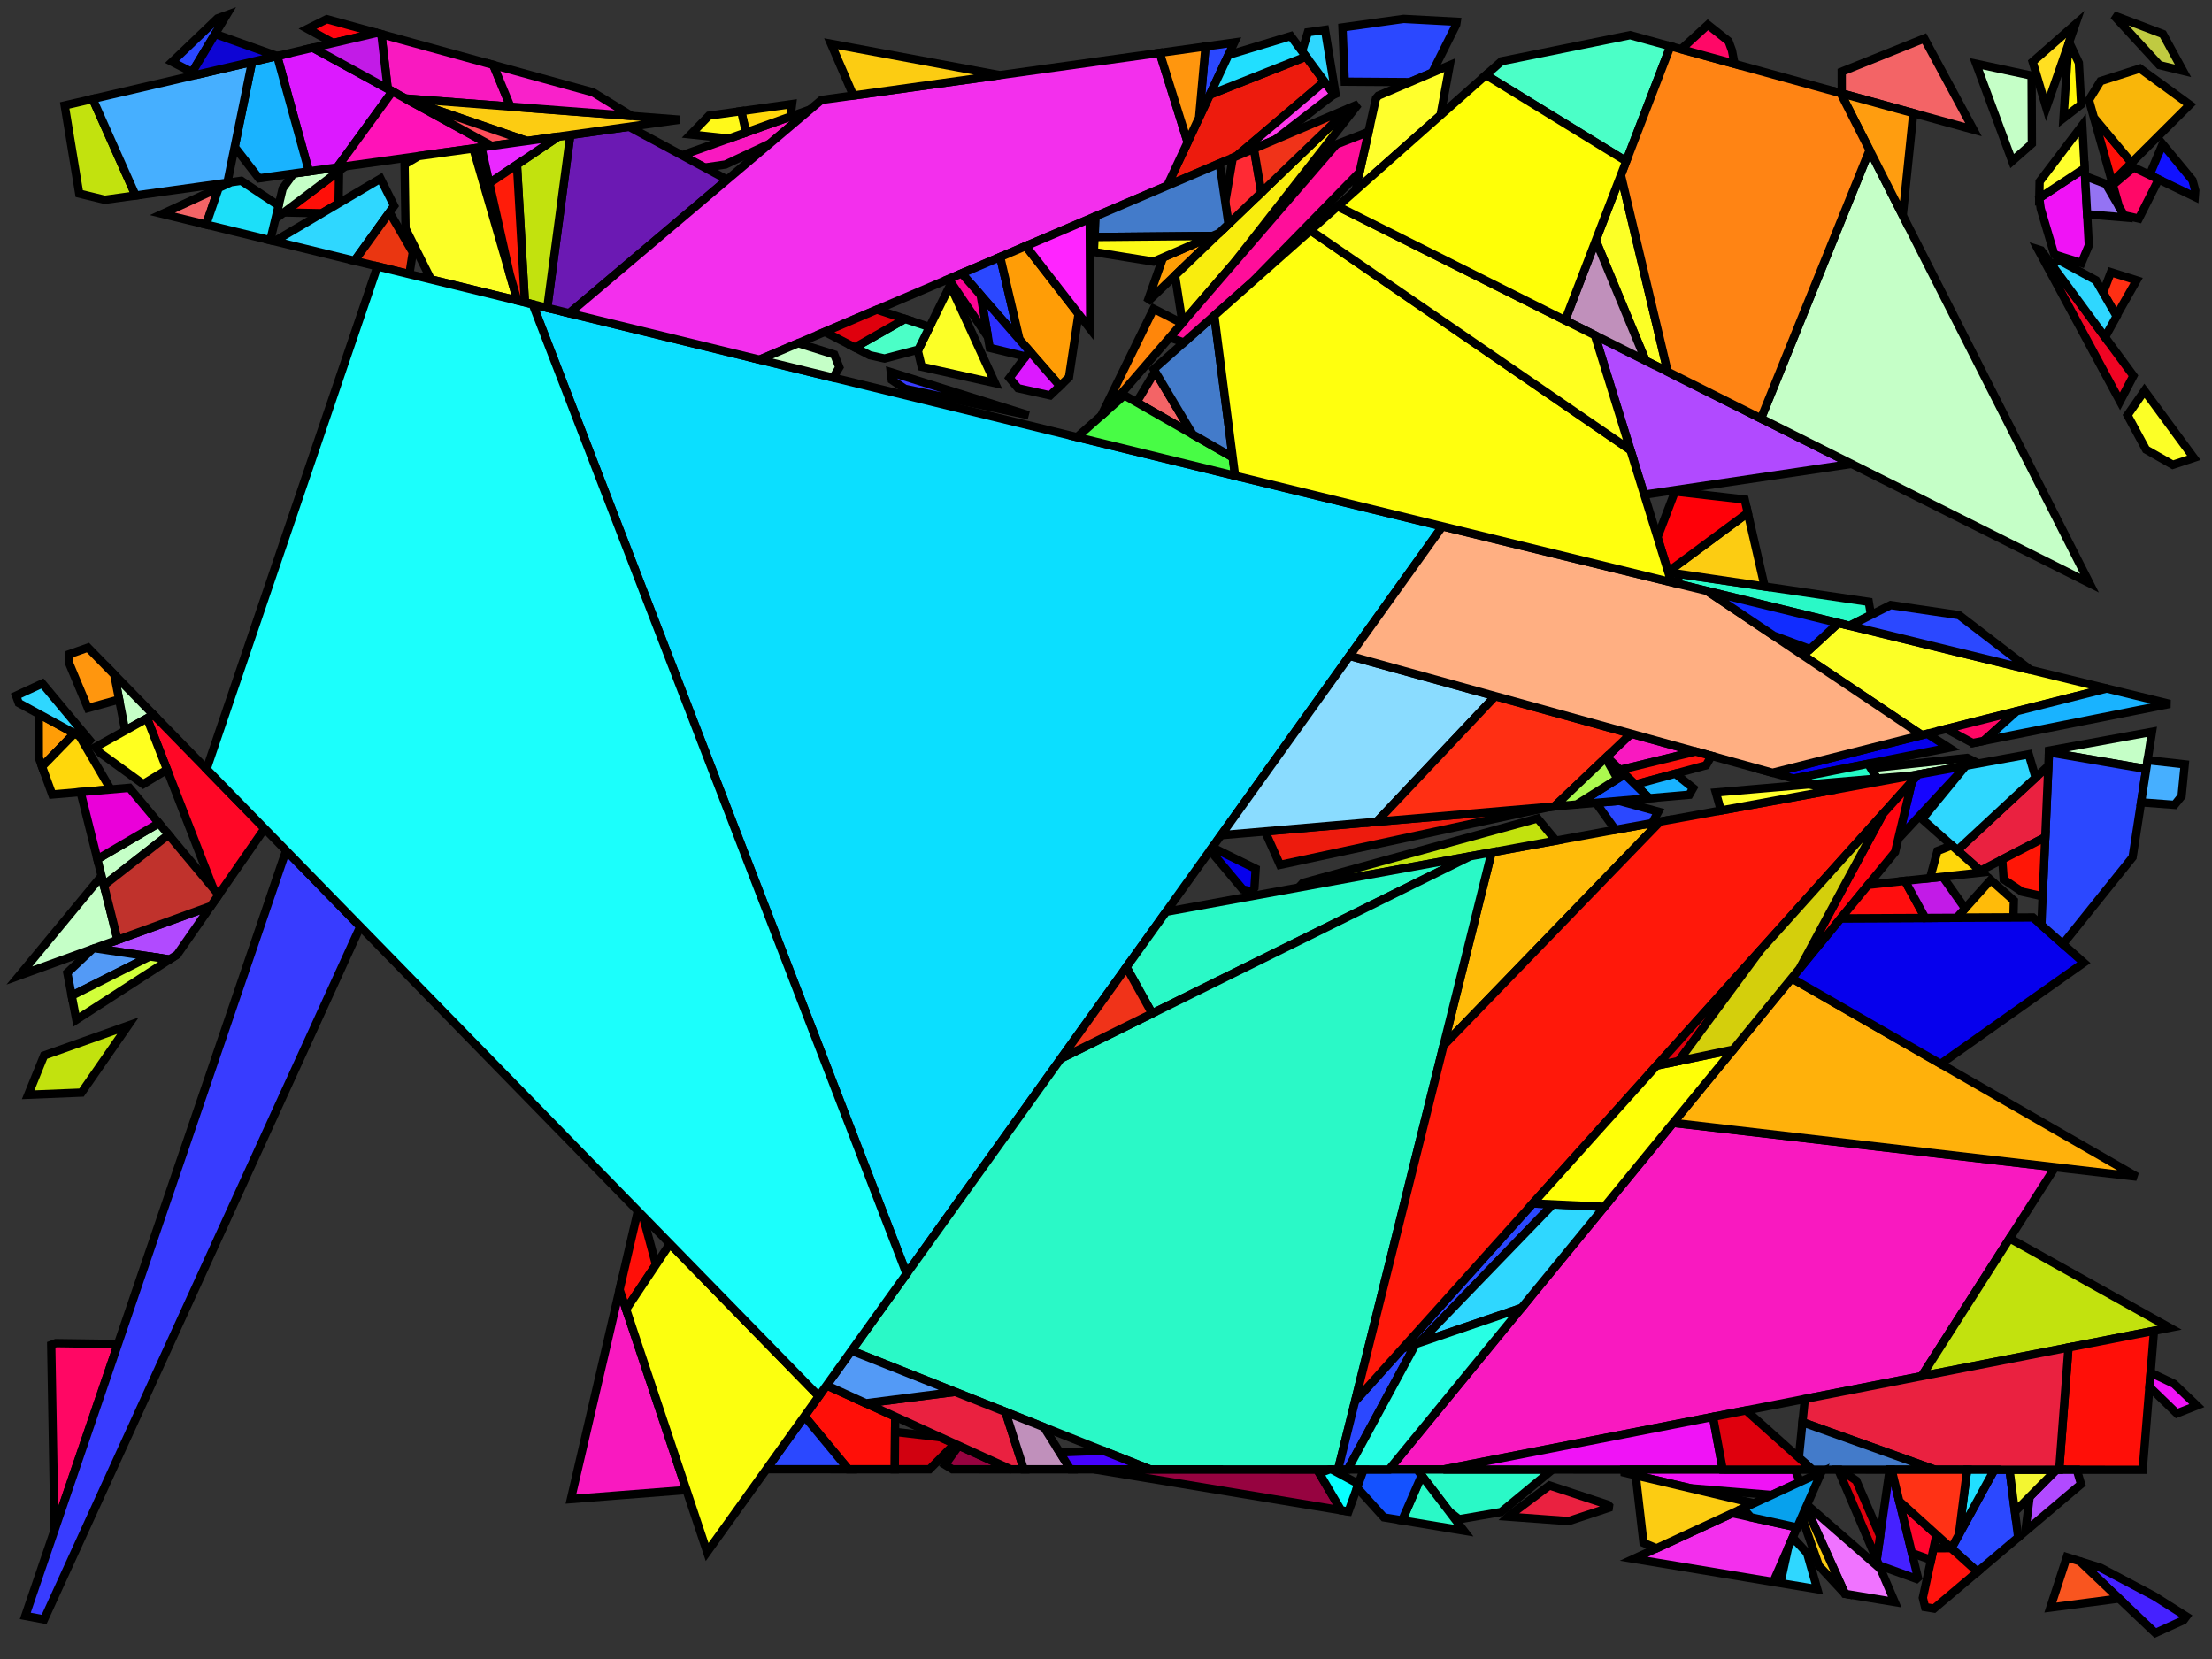 <?xml version="1.0" encoding="iso-8859-1" standalone="no"?>
<!DOCTYPE svg PUBLIC "-//W3C//DTD SVG 1.0//EN" "http://www.w3.org/TR/2001/REC-SVG-20010904/DTD/svg10.dtd">
<svg xmlns="http://www.w3.org/2000/svg" width="800" height="600">
<rect width="100%" height="100%" fill="#333333" stroke="none"/>
<path style="fill:rgb(0, 0, 0);fill-opacity:0.0;fill-rule:evenodd;stroke:rgb(0, 0, 0);stroke-width:0.0;" d="M 0, 600 L 800, 600 L 800, 0 L 0, 0 z "/>
<path style="fill:rgb(11, 223, 255);fill-opacity:1.0;fill-rule:evenodd;stroke:rgb(0, 0, 0);stroke-width:3.0;" d="M 521.672, 190.362 L 327.878, 460.682 L 192.667, 110.049 z "/>
<path style="fill:rgb(255, 7, 38);fill-opacity:1.0;fill-rule:evenodd;stroke:rgb(0, 0, 0);stroke-width:3.0;" d="M 95.689, 299.651 L 79.077, 323.612 L 77.134, 321.284 L 53.196, 259.798 L 55.515, 258.502 z "/>
<path style="fill:rgb(249, 25, 192);fill-opacity:1.0;fill-rule:evenodd;stroke:rgb(0, 0, 0);stroke-width:3.0;" d="M 613.238, 271.792 L 585.934, 278.433 L 581.079, 273.707 L 589.891, 265.341 z "/>
<path style="fill:rgb(249, 25, 192);fill-opacity:1.0;fill-rule:evenodd;stroke:rgb(0, 0, 0);stroke-width:3.0;" d="M 278.413, 51.942 L 262.372, 59.496 L 254.847, 60.595 L 246.665, 56.181 L 292.986, 39.615 z "/>
<path style="fill:rgb(249, 25, 192);fill-opacity:1.0;fill-rule:evenodd;stroke:rgb(0, 0, 0);stroke-width:3.0;" d="M 178.393, 23.473 L 184.621, 38.562 L 146.601, 35.627 L 140.227, 32.131 L 137.914, 12.346 z "/>
<path style="fill:rgb(249, 25, 192);fill-opacity:1.0;fill-rule:evenodd;stroke:rgb(0, 0, 0);stroke-width:3.0;" d="M 248.26, 538.884 L 206.462, 542.17 L 224.079, 466.426 z "/>
<path style="fill:rgb(249, 25, 192);fill-opacity:1.0;fill-rule:evenodd;stroke:rgb(0, 0, 0);stroke-width:3.0;" d="M 743.259, 422.139 L 694.997, 497.703 L 522.023, 531.463 L 502.374, 531.455 L 605.12, 406.092 z "/>
<path style="fill:rgb(237, 27, 13);fill-opacity:1.0;fill-rule:evenodd;stroke:rgb(0, 0, 0);stroke-width:3.0;" d="M 479.015, 29.465 L 447.208, 56.475 L 422.163, 67.161 L 437.563, 34.243 L 472.349, 20.478 z "/>
<path style="fill:rgb(237, 27, 13);fill-opacity:1.0;fill-rule:evenodd;stroke:rgb(0, 0, 0);stroke-width:3.0;" d="M 462.935, 312.797 L 457.523, 300.688 L 560.961, 291.755 z "/>
<path style="fill:rgb(255, 187, 9);fill-opacity:1.0;fill-rule:evenodd;stroke:rgb(0, 0, 0);stroke-width:3.0;" d="M 522.086, 378.095 L 539.457, 308.268 L 600.419, 297.139 z "/>
<path style="fill:rgb(255, 187, 9);fill-opacity:1.0;fill-rule:evenodd;stroke:rgb(0, 0, 0);stroke-width:3.0;" d="M 728.332, 325.682 L 728.19, 331.84 L 707.656, 331.939 L 719.971, 318.257 z "/>
<path style="fill:rgb(107, 25, 179);fill-opacity:1.0;fill-rule:evenodd;stroke:rgb(0, 0, 0);stroke-width:3.0;" d="M 262.989, 64.989 L 205.898, 113.279 L 197.931, 111.334 L 206.249, 48.81 L 227.515, 45.847 z "/>
<path style="fill:rgb(194, 226, 14);fill-opacity:1.0;fill-rule:evenodd;stroke:rgb(0, 0, 0);stroke-width:3.0;" d="M 562.723, 304.021 L 469.654, 321.012 L 471.178, 319.341 L 556.078, 296.004 z "/>
<path style="fill:rgb(194, 226, 14);fill-opacity:1.0;fill-rule:evenodd;stroke:rgb(0, 0, 0);stroke-width:3.0;" d="M 49.059, 70.705 L 37.874, 72.263 L 28.648, 70.011 L 23.394, 38.137 L 33.512, 35.784 z "/>
<path style="fill:rgb(194, 226, 14);fill-opacity:1.0;fill-rule:evenodd;stroke:rgb(0, 0, 0);stroke-width:3.0;" d="M 29.481, 395.15 L 10.171, 395.941 L 15.936, 381.735 L 46.255, 370.954 z "/>
<path style="fill:rgb(194, 226, 14);fill-opacity:1.0;fill-rule:evenodd;stroke:rgb(0, 0, 0);stroke-width:3.0;" d="M 197.931, 111.334 L 189.841, 109.36 L 186.961, 59.528 L 201.945, 49.409 L 206.249, 48.81 z "/>
<path style="fill:rgb(194, 226, 14);fill-opacity:1.0;fill-rule:evenodd;stroke:rgb(0, 0, 0);stroke-width:3.0;" d="M 784.717, 480.192 L 694.997, 497.703 L 726.822, 447.873 z "/>
<path style="fill:rgb(255, 177, 11);fill-opacity:1.0;fill-rule:evenodd;stroke:rgb(0, 0, 0);stroke-width:3.0;" d="M 772.807, 425.571 L 605.12, 406.092 L 647.991, 353.784 z "/>
<path style="fill:rgb(150, 3, 64);fill-opacity:1.0;fill-rule:evenodd;stroke:rgb(0, 0, 0);stroke-width:3.0;" d="M 365.544, 531.4 L 344.436, 531.392 L 341.777, 529.763 L 346.763, 522.835 z "/>
<path style="fill:rgb(150, 3, 64);fill-opacity:1.0;fill-rule:evenodd;stroke:rgb(0, 0, 0);stroke-width:3.0;" d="M 476.352, 531.444 L 485.031, 546.22 L 395.696, 531.412 z "/>
<path style="fill:rgb(252, 255, 38);fill-opacity:1.0;fill-rule:evenodd;stroke:rgb(0, 0, 0);stroke-width:3.0;" d="M 793.426, 165.588 L 785.816, 168.105 L 776.15, 162.601 L 769.436, 150.154 L 775.57, 141.328 z "/>
<path style="fill:rgb(252, 255, 38);fill-opacity:1.0;fill-rule:evenodd;stroke:rgb(0, 0, 0);stroke-width:3.0;" d="M 761.907, 249.005 L 695.069, 265.862 L 652.147, 237.065 L 664.892, 225.323 z "/>
<path style="fill:rgb(252, 255, 38);fill-opacity:1.0;fill-rule:evenodd;stroke:rgb(0, 0, 0);stroke-width:3.0;" d="M 603.148, 134.443 L 595.176, 130.447 L 577.143, 86.968 L 586.228, 63.321 z "/>
<path style="fill:rgb(252, 255, 38);fill-opacity:1.0;fill-rule:evenodd;stroke:rgb(0, 0, 0);stroke-width:3.0;" d="M 359.869, 138.557 L 333.342, 132.654 L 331.942, 126.853 L 343.632, 103.134 z "/>
<path style="fill:rgb(243, 47, 237);fill-opacity:1.0;fill-rule:evenodd;stroke:rgb(0, 0, 0);stroke-width:3.0;" d="M 649.962, 552.427 L 641.321, 572.127 L 590.875, 563.765 L 626.541, 547.272 z "/>
<path style="fill:rgb(243, 47, 237);fill-opacity:1.0;fill-rule:evenodd;stroke:rgb(0, 0, 0);stroke-width:3.0;" d="M 429.523, 51.429 L 422.163, 67.161 L 274.709, 130.076 L 205.898, 113.279 L 297.073, 36.158 L 419.424, 19.116 z "/>
<path style="fill:rgb(138, 220, 255);fill-opacity:1.0;fill-rule:evenodd;stroke:rgb(0, 0, 0);stroke-width:3.0;" d="M 540.798, 251.775 L 497.912, 297.2 L 441.592, 302.064 L 488.086, 237.209 z "/>
<path style="fill:rgb(255, 15, 8);fill-opacity:1.0;fill-rule:evenodd;stroke:rgb(0, 0, 0);stroke-width:3.0;" d="M 770.923, 58.854 L 763.873, 65.885 L 757.29, 42.542 z "/>
<path style="fill:rgb(255, 15, 8);fill-opacity:1.0;fill-rule:evenodd;stroke:rgb(0, 0, 0);stroke-width:3.0;" d="M 323.747, 512.339 L 323.606, 531.383 L 306.815, 531.377 L 290.945, 512.199 L 298.952, 501.031 z "/>
<path style="fill:rgb(255, 15, 8);fill-opacity:1.0;fill-rule:evenodd;stroke:rgb(0, 0, 0);stroke-width:3.0;" d="M 122.436, 73.569 L 116.421, 77.124 L 102.678, 76.838 L 122.627, 61.832 z "/>
<path style="fill:rgb(255, 15, 8);fill-opacity:1.0;fill-rule:evenodd;stroke:rgb(0, 0, 0);stroke-width:3.0;" d="M 232.506, 439.791 L 237.242, 457.38 L 226.451, 473.534 L 224.079, 466.426 L 230.703, 437.945 z "/>
<path style="fill:rgb(255, 15, 8);fill-opacity:1.0;fill-rule:evenodd;stroke:rgb(0, 0, 0);stroke-width:3.0;" d="M 774.927, 531.564 L 744.727, 531.552 L 748.093, 487.34 L 779.025, 481.303 z "/>
<path style="fill:rgb(255, 47, 19);fill-opacity:1.0;fill-rule:evenodd;stroke:rgb(0, 0, 0);stroke-width:3.0;" d="M 772.746, 101.374 L 765.431, 114.225 L 760.604, 105.848 L 763.44, 98.454 z "/>
<path style="fill:rgb(255, 47, 19);fill-opacity:1.0;fill-rule:evenodd;stroke:rgb(0, 0, 0);stroke-width:3.0;" d="M 589.891, 265.341 L 562.179, 291.65 L 497.912, 297.2 L 540.798, 251.775 z "/>
<path style="fill:rgb(177, 74, 255);fill-opacity:1.0;fill-rule:evenodd;stroke:rgb(0, 0, 0);stroke-width:3.0;" d="M 64.1, 345.216 L 61.341, 346.999 L 34.214, 342.94 L 76.243, 327.699 z "/>
<path style="fill:rgb(177, 74, 255);fill-opacity:1.0;fill-rule:evenodd;stroke:rgb(0, 0, 0);stroke-width:3.0;" d="M 751.094, 531.554 L 752.636, 536.771 L 732.502, 553.81 L 734.049, 541.331 L 743.725, 531.551 z "/>
<path style="fill:rgb(177, 74, 255);fill-opacity:1.0;fill-rule:evenodd;stroke:rgb(0, 0, 0);stroke-width:3.0;" d="M 669.648, 167.775 L 594.669, 178.898 L 576.803, 121.237 z "/>
<path style="fill:rgb(197, 255, 199);fill-opacity:1.0;fill-rule:evenodd;stroke:rgb(0, 0, 0);stroke-width:3.0;" d="M 301.719, 128.201 L 303.561, 132.837 L 301.325, 136.574 L 274.709, 130.076 L 288.667, 124.121 z "/>
<path style="fill:rgb(197, 255, 199);fill-opacity:1.0;fill-rule:evenodd;stroke:rgb(0, 0, 0);stroke-width:3.0;" d="M 99.608, 79.147 L 102.237, 68.171 L 106.176, 62.749 L 124.869, 60.145 z "/>
<path style="fill:rgb(197, 255, 199);fill-opacity:1.0;fill-rule:evenodd;stroke:rgb(0, 0, 0);stroke-width:3.0;" d="M 755.686, 210.9 L 636.884, 151.352 L 676.157, 54.296 z "/>
<path style="fill:rgb(197, 255, 199);fill-opacity:1.0;fill-rule:evenodd;stroke:rgb(0, 0, 0);stroke-width:3.0;" d="M 715.552, 276.119 L 691.796, 280.456 L 678.9, 281.57 L 676.604, 277.849 L 711.434, 274.11 z "/>
<path style="fill:rgb(197, 255, 199);fill-opacity:1.0;fill-rule:evenodd;stroke:rgb(0, 0, 0);stroke-width:3.0;" d="M 734.758, 27.357 L 734.853, 51.981 L 727.726, 58.251 L 714.685, 23.046 z "/>
<path style="fill:rgb(197, 255, 199);fill-opacity:1.0;fill-rule:evenodd;stroke:rgb(0, 0, 0);stroke-width:3.0;" d="M 776.217, 278.127 L 741.036, 272.085 L 741.063, 271.462 L 778.301, 264.663 z "/>
<path style="fill:rgb(197, 255, 199);fill-opacity:1.0;fill-rule:evenodd;stroke:rgb(0, 0, 0);stroke-width:3.0;" d="M 42.532, 339.923 L 6.989, 352.812 L 36.741, 316.806 z "/>
<path style="fill:rgb(197, 255, 199);fill-opacity:1.0;fill-rule:evenodd;stroke:rgb(0, 0, 0);stroke-width:3.0;" d="M 60.956, 301.901 L 37.584, 320.173 L 35.218, 310.727 L 57.457, 297.708 z "/>
<path style="fill:rgb(197, 255, 199);fill-opacity:1.0;fill-rule:evenodd;stroke:rgb(0, 0, 0);stroke-width:3.0;" d="M 55.515, 258.502 L 45.28, 264.217 L 41.321, 243.963 z "/>
<path style="fill:rgb(243, 100, 102);fill-opacity:1.0;fill-rule:evenodd;stroke:rgb(0, 0, 0);stroke-width:3.0;" d="M 74.546, 81.215 L 58.724, 77.353 L 79.089, 67.966 z "/>
<path style="fill:rgb(243, 100, 102);fill-opacity:1.0;fill-rule:evenodd;stroke:rgb(0, 0, 0);stroke-width:3.0;" d="M 431.357, 157.113 L 411.056, 145.493 L 417.752, 134.35 z "/>
<path style="fill:rgb(243, 100, 102);fill-opacity:1.0;fill-rule:evenodd;stroke:rgb(0, 0, 0);stroke-width:3.0;" d="M 713.74, 46.902 L 666.098, 33.786 L 666.088, 25.911 L 695.943, 13.909 z "/>
<path style="fill:rgb(42, 249, 199);fill-opacity:1.0;fill-rule:evenodd;stroke:rgb(0, 0, 0);stroke-width:3.0;" d="M 561.494, 531.478 L 542.904, 546.842 L 527.686, 549.464 L 524.105, 546.647 L 512.503, 531.459 z "/>
<path style="fill:rgb(42, 249, 199);fill-opacity:1.0;fill-rule:evenodd;stroke:rgb(0, 0, 0);stroke-width:3.0;" d="M 416.685, 366.535 L 407.38, 349.786 L 421.736, 329.76 L 531.719, 309.681 z "/>
<path style="fill:rgb(42, 249, 199);fill-opacity:1.0;fill-rule:evenodd;stroke:rgb(0, 0, 0);stroke-width:3.0;" d="M 529.397, 553.575 L 507.081, 549.875 L 514.169, 533.64 z "/>
<path style="fill:rgb(42, 249, 199);fill-opacity:1.0;fill-rule:evenodd;stroke:rgb(0, 0, 0);stroke-width:3.0;" d="M 675.86, 217.661 L 676.649, 222.414 L 668.925, 226.307 L 606.198, 210.995 L 607.664, 207.616 z "/>
<path style="fill:rgb(42, 249, 199);fill-opacity:1.0;fill-rule:evenodd;stroke:rgb(0, 0, 0);stroke-width:3.0;" d="M 483.935, 531.447 L 415.944, 531.42 L 307.945, 488.487 L 383.676, 382.85 L 531.719, 309.681 L 539.457, 308.268 z "/>
<path style="fill:rgb(240, 4, 35);fill-opacity:1.0;fill-rule:evenodd;stroke:rgb(0, 0, 0);stroke-width:3.0;" d="M 738.183, 90.529 L 771.573, 135.897 L 766.738, 145.151 L 737.088, 90.185 z "/>
<path style="fill:rgb(6, 0, 237);fill-opacity:1.0;fill-rule:evenodd;stroke:rgb(0, 0, 0);stroke-width:3.0;" d="M 753.654, 348.171 L 701.87, 384.772 L 647.991, 353.784 L 665.729, 332.142 L 735.227, 331.806 z "/>
<path style="fill:rgb(6, 0, 237);fill-opacity:1.0;fill-rule:evenodd;stroke:rgb(0, 0, 0);stroke-width:3.0;" d="M 454.137, 314.192 L 453.681, 321.133 L 452.794, 322.421 L 449.485, 321.686 L 439.172, 309.375 L 437.966, 307.122 L 438.431, 306.473 z "/>
<path style="fill:rgb(6, 0, 237);fill-opacity:1.0;fill-rule:evenodd;stroke:rgb(0, 0, 0);stroke-width:3.0;" d="M 704.87, 270.433 L 648.678, 281.585 L 641.068, 279.482 L 697.007, 265.374 z "/>
<path style="fill:rgb(255, 175, 130);fill-opacity:1.0;fill-rule:evenodd;stroke:rgb(0, 0, 0);stroke-width:3.0;" d="M 617.349, 213.717 L 695.069, 265.862 L 641.068, 279.482 L 488.086, 237.209 L 521.672, 190.362 z "/>
<path style="fill:rgb(255, 7, 100);fill-opacity:1.0;fill-rule:evenodd;stroke:rgb(0, 0, 0);stroke-width:3.0;" d="M 717.478, 267.93 L 713.453, 268.729 L 703.938, 263.625 L 729.391, 257.206 z "/>
<path style="fill:rgb(255, 7, 100);fill-opacity:1.0;fill-rule:evenodd;stroke:rgb(0, 0, 0);stroke-width:3.0;" d="M 42.661, 486.066 L 19.707, 553.415 L 18.522, 486.392 L 20.192, 485.762 z "/>
<path style="fill:rgb(43, 72, 255);fill-opacity:1.0;fill-rule:evenodd;stroke:rgb(0, 0, 0);stroke-width:3.0;" d="M 368.739, 122.862 L 347.814, 98.885 L 361.726, 92.948 z "/>
<path style="fill:rgb(43, 72, 255);fill-opacity:1.0;fill-rule:evenodd;stroke:rgb(0, 0, 0);stroke-width:3.0;" d="M 599.763, 293.54 L 597.533, 297.666 L 584.205, 300.099 L 577.223, 290.351 L 585.537, 289.633 z "/>
<path style="fill:rgb(43, 72, 255);fill-opacity:1.0;fill-rule:evenodd;stroke:rgb(0, 0, 0);stroke-width:3.0;" d="M 306.815, 531.377 L 277.205, 531.365 L 290.945, 512.199 z "/>
<path style="fill:rgb(43, 72, 255);fill-opacity:1.0;fill-rule:evenodd;stroke:rgb(0, 0, 0);stroke-width:3.0;" d="M 708.502, 222.469 L 734.348, 242.278 L 668.925, 226.307 L 683.769, 218.826 z "/>
<path style="fill:rgb(43, 72, 255);fill-opacity:1.0;fill-rule:evenodd;stroke:rgb(0, 0, 0);stroke-width:3.0;" d="M 69.481, 26.13 L 62.234, 22.378 L 78.691, 6.632 L 81.894, 5.463 z "/>
<path style="fill:rgb(43, 72, 255);fill-opacity:1.0;fill-rule:evenodd;stroke:rgb(0, 0, 0);stroke-width:3.0;" d="M 561.627, 435.589 L 513.23, 485.669 L 507.181, 487.731 L 554.346, 435.246 z "/>
<path style="fill:rgb(43, 72, 255);fill-opacity:1.0;fill-rule:evenodd;stroke:rgb(0, 0, 0);stroke-width:3.0;" d="M 776.217, 278.127 L 771.281, 310.016 L 746.066, 341.432 L 738.298, 334.533 L 741.036, 272.085 z "/>
<path style="fill:rgb(43, 72, 255);fill-opacity:1.0;fill-rule:evenodd;stroke:rgb(0, 0, 0);stroke-width:3.0;" d="M 526.825, 7.856 L 526.665, 8.881 L 517.985, 26.276 L 509.954, 29.703 L 486.355, 29.542 L 485.525, 9.908 L 507.634, 6.828 z "/>
<path style="fill:rgb(43, 72, 255);fill-opacity:1.0;fill-rule:evenodd;stroke:rgb(0, 0, 0);stroke-width:3.0;" d="M 433.659, 42.587 L 435.995, 16.807 L 446.397, 15.358 z "/>
<path style="fill:rgb(43, 72, 255);fill-opacity:1.0;fill-rule:evenodd;stroke:rgb(0, 0, 0);stroke-width:3.0;" d="M 487.45, 531.449 L 483.935, 531.447 L 490.075, 506.767 L 507.181, 487.731 L 512, 486.088 z "/>
<path style="fill:rgb(43, 72, 255);fill-opacity:1.0;fill-rule:evenodd;stroke:rgb(0, 0, 0);stroke-width:3.0;" d="M 726.772, 531.544 L 729.904, 556.008 L 715.18, 568.468 L 705.755, 559.951 L 721.29, 531.542 z "/>
<path style="fill:rgb(255, 24, 10);fill-opacity:1.0;fill-rule:evenodd;stroke:rgb(0, 0, 0);stroke-width:3.0;" d="M 490.075, 506.767 L 522.086, 378.095 L 600.419, 297.139 L 693.77, 280.096 z "/>
<path style="fill:rgb(22, 5, 255);fill-opacity:1.0;fill-rule:evenodd;stroke:rgb(0, 0, 0);stroke-width:3.0;" d="M 710.102, 278.001 L 686.531, 303.345 L 691.494, 282.629 L 693.77, 280.096 L 710.957, 276.958 z "/>
<path style="fill:rgb(255, 157, 6);fill-opacity:1.0;fill-rule:evenodd;stroke:rgb(0, 0, 0);stroke-width:3.0;" d="M 390.069, 113.525 L 386.612, 136.448 L 383.338, 139.592 L 368.739, 122.862 L 361.726, 92.948 L 371.003, 88.99 z "/>
<path style="fill:rgb(255, 157, 6);fill-opacity:1.0;fill-rule:evenodd;stroke:rgb(0, 0, 0);stroke-width:3.0;" d="M 26.892, 265.242 L 15.2, 277.26 L 14.039, 274.086 L 14.005, 259.816 L 15.649, 259.104 z "/>
<path style="fill:rgb(255, 157, 6);fill-opacity:1.0;fill-rule:evenodd;stroke:rgb(0, 0, 0);stroke-width:3.0;" d="M 414.948, 109.234 L 420.644, 93.114 L 440.92, 84.29 z "/>
<path style="fill:rgb(220, 25, 255);fill-opacity:1.0;fill-rule:evenodd;stroke:rgb(0, 0, 0);stroke-width:3.0;" d="M 141.922, 33.061 L 121.925, 60.556 L 111.723, 61.977 L 100.236, 20.266 L 113.124, 17.268 z "/>
<path style="fill:rgb(220, 25, 255);fill-opacity:1.0;fill-rule:evenodd;stroke:rgb(0, 0, 0);stroke-width:3.0;" d="M 383.338, 139.592 L 379.798, 142.992 L 368.174, 140.405 L 365.089, 136.684 L 372.334, 126.983 z "/>
<path style="fill:rgb(8, 255, 255);fill-opacity:1.0;fill-rule:evenodd;stroke:rgb(0, 0, 0);stroke-width:3.0;" d="M 481.638, 531.446 L 491.299, 536.681 L 487.685, 546.66 L 485.031, 546.22 L 477.142, 532.79 L 480.805, 531.446 z "/>
<path style="fill:rgb(240, 115, 255);fill-opacity:1.0;fill-rule:evenodd;stroke:rgb(0, 0, 0);stroke-width:3.0;" d="M 680.161, 567.465 L 685.252, 579.409 L 667.291, 576.432 L 653.162, 545.132 L 653.549, 544.252 z "/>
<path style="fill:rgb(243, 246, 49);fill-opacity:1.0;fill-rule:evenodd;stroke:rgb(0, 0, 0);stroke-width:3.0;" d="M 743.725, 531.551 L 728.715, 546.723 L 726.772, 531.544 z "/>
<path style="fill:rgb(240, 19, 246);fill-opacity:1.0;fill-rule:evenodd;stroke:rgb(0, 0, 0);stroke-width:3.0;" d="M 755.456, 88.733 L 752.783, 95.11 L 742.967, 92.03 L 738.054, 75.475 L 737.519, 71.638 L 753.931, 60.843 z "/>
<path style="fill:rgb(240, 19, 246);fill-opacity:1.0;fill-rule:evenodd;stroke:rgb(0, 0, 0);stroke-width:3.0;" d="M 786.284, 500.48 L 794.518, 508.345 L 787.274, 511.189 L 777.371, 501.587 L 777.791, 496.439 z "/>
<path style="fill:rgb(240, 19, 246);fill-opacity:1.0;fill-rule:evenodd;stroke:rgb(0, 0, 0);stroke-width:3.0;" d="M 623.051, 531.503 L 522.023, 531.463 L 619.529, 512.432 z "/>
<path style="fill:rgb(240, 19, 246);fill-opacity:1.0;fill-rule:evenodd;stroke:rgb(0, 0, 0);stroke-width:3.0;" d="M 649.157, 531.513 L 651.019, 535.953 L 640.796, 540.68 L 611.266, 538.234 L 587.539, 532.615 L 587.477, 531.489 z "/>
<path style="fill:rgb(148, 115, 243);fill-opacity:1.0;fill-rule:evenodd;stroke:rgb(0, 0, 0);stroke-width:3.0;" d="M 761.638, 66.544 L 768.664, 78.659 L 754.841, 77.487 L 754.086, 63.672 z "/>
<path style="fill:rgb(209, 1, 16);fill-opacity:1.0;fill-rule:evenodd;stroke:rgb(0, 0, 0);stroke-width:3.0;" d="M 340.087, 519.79 L 345.287, 522.162 L 336.167, 531.388 L 323.606, 531.383 L 323.706, 517.868 z "/>
<path style="fill:rgb(234, 33, 64);fill-opacity:1.0;fill-rule:evenodd;stroke:rgb(0, 0, 0);stroke-width:3.0;" d="M 363.625, 510.621 L 370.283, 531.402 L 365.544, 531.4 L 313.164, 507.512 L 345.438, 503.392 z "/>
<path style="fill:rgb(234, 33, 64);fill-opacity:1.0;fill-rule:evenodd;stroke:rgb(0, 0, 0);stroke-width:3.0;" d="M 581.519, 544.206 L 581.945, 544.612 L 581.848, 545.323 L 567.296, 550.131 L 545.498, 548.527 L 546.193, 547.881 L 560.383, 537.231 z "/>
<path style="fill:rgb(234, 33, 64);fill-opacity:1.0;fill-rule:evenodd;stroke:rgb(0, 0, 0);stroke-width:3.0;" d="M 744.727, 531.552 L 699.79, 531.534 L 651.886, 514.365 L 652.742, 505.95 L 748.093, 487.34 z "/>
<path style="fill:rgb(234, 33, 64);fill-opacity:1.0;fill-rule:evenodd;stroke:rgb(0, 0, 0);stroke-width:3.0;" d="M 739.69, 302.786 L 716.227, 314.931 L 707.88, 307.519 L 740.822, 276.954 z "/>
<path style="fill:rgb(255, 255, 44);fill-opacity:1.0;fill-rule:evenodd;stroke:rgb(0, 0, 0);stroke-width:3.0;" d="M 664.159, 285.502 L 622.397, 293.126 L 620.561, 286.608 L 654.211, 283.702 z "/>
<path style="fill:rgb(255, 255, 44);fill-opacity:1.0;fill-rule:evenodd;stroke:rgb(0, 0, 0);stroke-width:3.0;" d="M 520.983, 41.676 L 490.234, 68.905 L 497.631, 35.611 L 498.521, 34.581 L 524.316, 23.575 z "/>
<path style="fill:rgb(255, 255, 44);fill-opacity:1.0;fill-rule:evenodd;stroke:rgb(0, 0, 0);stroke-width:3.0;" d="M 753.931, 60.843 L 737.532, 71.63 L 737.649, 65.676 L 753.082, 45.321 z "/>
<path style="fill:rgb(35, 249, 197);fill-opacity:1.0;fill-rule:evenodd;stroke:rgb(0, 0, 0);stroke-width:3.0;" d="M 678.9, 281.57 L 655.833, 283.562 L 648.678, 281.585 L 675.611, 276.24 z "/>
<path style="fill:rgb(192, 50, 44);fill-opacity:1.0;fill-rule:evenodd;stroke:rgb(0, 0, 0);stroke-width:3.0;" d="M 79.077, 323.612 L 76.243, 327.699 L 42.532, 339.923 L 37.584, 320.173 L 60.956, 301.901 z "/>
<path style="fill:rgb(255, 223, 33);fill-opacity:1.0;fill-rule:evenodd;stroke:rgb(0, 0, 0);stroke-width:3.0;" d="M 740.07, 38.941 L 735.132, 22.332 L 750.58, 8.793 z "/>
<path style="fill:rgb(72, 252, 69);fill-opacity:1.0;fill-rule:evenodd;stroke:rgb(0, 0, 0);stroke-width:3.0;" d="M 445.829, 165.397 L 446.693, 172.059 L 389.507, 158.099 L 406.615, 142.951 z "/>
<path style="fill:rgb(249, 237, 14);fill-opacity:1.0;fill-rule:evenodd;stroke:rgb(0, 0, 0);stroke-width:3.0;" d="M 446.279, 95.118 L 427.652, 116.704 L 424.96, 99.618 L 488.008, 39.066 L 491.202, 37.704 z "/>
<path style="fill:rgb(255, 4, 15);fill-opacity:1.0;fill-rule:evenodd;stroke:rgb(0, 0, 0);stroke-width:3.0;" d="M 136.254, 11.889 L 120.536, 15.545 L 111.21, 10.428 L 118.194, 6.925 z "/>
<path style="fill:rgb(255, 4, 15);fill-opacity:1.0;fill-rule:evenodd;stroke:rgb(0, 0, 0);stroke-width:3.0;" d="M 685.376, 308.17 L 650.849, 350.297 L 681.057, 294.243 L 691.494, 282.629 z "/>
<path style="fill:rgb(255, 58, 237);fill-opacity:1.0;fill-rule:evenodd;stroke:rgb(0, 0, 0);stroke-width:3.0;" d="M 482.446, 34.09 L 461.141, 50.53 L 447.208, 56.475 L 479.015, 29.465 z "/>
<path style="fill:rgb(255, 18, 184);fill-opacity:1.0;fill-rule:evenodd;stroke:rgb(0, 0, 0);stroke-width:3.0;" d="M 177.853, 52.765 L 121.925, 60.556 L 141.922, 33.061 z "/>
<path style="fill:rgb(255, 42, 52);fill-opacity:1.0;fill-rule:evenodd;stroke:rgb(0, 0, 0);stroke-width:3.0;" d="M 456.173, 69.642 L 444.297, 81.047 L 443.123, 72.981 L 445.857, 57.052 L 453.502, 53.789 z "/>
<path style="fill:rgb(240, 51, 25);fill-opacity:1.0;fill-rule:evenodd;stroke:rgb(0, 0, 0);stroke-width:3.0;" d="M 416.685, 366.535 L 383.676, 382.85 L 407.38, 349.786 z "/>
<path style="fill:rgb(240, 51, 25);fill-opacity:1.0;fill-rule:evenodd;stroke:rgb(0, 0, 0);stroke-width:3.0;" d="M 456.173, 69.642 L 453.502, 53.789 L 488.008, 39.066 z "/>
<path style="fill:rgb(255, 19, 13);fill-opacity:1.0;fill-rule:evenodd;stroke:rgb(0, 0, 0);stroke-width:3.0;" d="M 715.18, 568.468 L 699.467, 581.765 L 696.235, 581.23 L 695.416, 577.867 L 699.304, 559.934 L 705.71, 559.911 z "/>
<path style="fill:rgb(255, 19, 13);fill-opacity:1.0;fill-rule:evenodd;stroke:rgb(0, 0, 0);stroke-width:3.0;" d="M 618.969, 273.376 L 617.024, 276.79 L 591.384, 283.737 L 585.934, 278.433 L 613.238, 271.792 z "/>
<path style="fill:rgb(67, 123, 202);fill-opacity:1.0;fill-rule:evenodd;stroke:rgb(0, 0, 0);stroke-width:3.0;" d="M 444.297, 81.047 L 440.92, 84.29 L 438.526, 85.332 L 395.873, 85.729 L 396.255, 78.216 L 441.101, 59.081 z "/>
<path style="fill:rgb(67, 123, 202);fill-opacity:1.0;fill-rule:evenodd;stroke:rgb(0, 0, 0);stroke-width:3.0;" d="M 699.79, 531.534 L 655.433, 531.516 L 650.583, 527.179 L 651.886, 514.365 z "/>
<path style="fill:rgb(67, 123, 202);fill-opacity:1.0;fill-rule:evenodd;stroke:rgb(0, 0, 0);stroke-width:3.0;" d="M 445.829, 165.397 L 431.357, 157.113 L 417.259, 133.525 L 439.178, 114.116 z "/>
<path style="fill:rgb(252, 204, 18);fill-opacity:1.0;fill-rule:evenodd;stroke:rgb(0, 0, 0);stroke-width:3.0;" d="M 245.873, 43.29 L 190.585, 50.992 L 147.756, 36.26 L 146.601, 35.627 z "/>
<path style="fill:rgb(252, 204, 18);fill-opacity:1.0;fill-rule:evenodd;stroke:rgb(0, 0, 0);stroke-width:3.0;" d="M 361.578, 27.173 L 308.637, 34.548 L 300.546, 15.82 z "/>
<path style="fill:rgb(252, 204, 18);fill-opacity:1.0;fill-rule:evenodd;stroke:rgb(0, 0, 0);stroke-width:3.0;" d="M 667.291, 576.432 L 667.258, 576.426 L 657.845, 566.291 L 651.636, 548.612 L 653.162, 545.132 z "/>
<path style="fill:rgb(252, 204, 18);fill-opacity:1.0;fill-rule:evenodd;stroke:rgb(0, 0, 0);stroke-width:3.0;" d="M 634.294, 543.687 L 599.105, 559.96 L 594.396, 558.002 L 591.572, 533.571 z "/>
<path style="fill:rgb(252, 204, 18);fill-opacity:1.0;fill-rule:evenodd;stroke:rgb(0, 0, 0);stroke-width:3.0;" d="M 638.215, 212.116 L 603.372, 206.984 L 603.31, 206.784 L 632.106, 185.476 z "/>
<path style="fill:rgb(255, 14, 154);fill-opacity:1.0;fill-rule:evenodd;stroke:rgb(0, 0, 0);stroke-width:3.0;" d="M 491.703, 62.29 L 452.917, 101.95 L 428.164, 123.869 L 423.04, 122.048 L 483.29, 52.23 L 494.95, 47.678 z "/>
<path style="fill:rgb(255, 14, 14);fill-opacity:1.0;fill-rule:evenodd;stroke:rgb(0, 0, 0);stroke-width:3.0;" d="M 696.294, 331.994 L 665.729, 332.142 L 675.651, 320.035 L 688.944, 318.581 z "/>
<path style="fill:rgb(194, 27, 231);fill-opacity:1.0;fill-rule:evenodd;stroke:rgb(0, 0, 0);stroke-width:3.0;" d="M 137.914, 12.346 L 140.227, 32.131 L 113.124, 17.268 L 136.254, 11.889 z "/>
<path style="fill:rgb(194, 27, 231);fill-opacity:1.0;fill-rule:evenodd;stroke:rgb(0, 0, 0);stroke-width:3.0;" d="M 710.705, 328.551 L 707.656, 331.939 L 696.294, 331.994 L 688.944, 318.581 L 702.611, 317.085 z "/>
<path style="fill:rgb(255, 134, 10);fill-opacity:1.0;fill-rule:evenodd;stroke:rgb(0, 0, 0);stroke-width:3.0;" d="M 427.481, 116.901 L 399.773, 149.009 L 398.259, 150.35 L 417.219, 111.677 z "/>
<path style="fill:rgb(47, 215, 255);fill-opacity:1.0;fill-rule:evenodd;stroke:rgb(0, 0, 0);stroke-width:3.0;" d="M 483.224, 35.138 L 470.915, 18.545 L 473.016, 11.65 L 479.21, 10.788 z "/>
<path style="fill:rgb(47, 215, 255);fill-opacity:1.0;fill-rule:evenodd;stroke:rgb(0, 0, 0);stroke-width:3.0;" d="M 142.553, 74.447 L 128.229, 94.32 L 99.28, 87.253 L 137.622, 64.595 z "/>
<path style="fill:rgb(47, 215, 255);fill-opacity:1.0;fill-rule:evenodd;stroke:rgb(0, 0, 0);stroke-width:3.0;" d="M 580.226, 436.465 L 550.243, 473.048 L 513.23, 485.669 L 561.627, 435.589 z "/>
<path style="fill:rgb(47, 215, 255);fill-opacity:1.0;fill-rule:evenodd;stroke:rgb(0, 0, 0);stroke-width:3.0;" d="M 736.205, 281.238 L 707.88, 307.519 L 695.165, 296.226 L 710.957, 276.958 L 733.724, 272.802 z "/>
<path style="fill:rgb(47, 215, 255);fill-opacity:1.0;fill-rule:evenodd;stroke:rgb(0, 0, 0);stroke-width:3.0;" d="M 653.542, 561.658 L 657.26, 574.769 L 643.904, 572.555 L 646.636, 560.009 L 648.36, 556.079 z "/>
<path style="fill:rgb(47, 215, 255);fill-opacity:1.0;fill-rule:evenodd;stroke:rgb(0, 0, 0);stroke-width:3.0;" d="M 758.03, 101.38 L 765.509, 114.36 L 761.314, 121.957 L 742.295, 96.115 L 744.226, 93.846 z "/>
<path style="fill:rgb(47, 215, 255);fill-opacity:1.0;fill-rule:evenodd;stroke:rgb(0, 0, 0);stroke-width:3.0;" d="M 33.26, 268.719 L 6.785, 254.265 L 5.809, 251.598 L 15.305, 247.207 z "/>
<path style="fill:rgb(44, 47, 255);fill-opacity:1.0;fill-rule:evenodd;stroke:rgb(0, 0, 0);stroke-width:3.0;" d="M 372.334, 126.983 L 370.881, 128.929 L 357.964, 125.806 L 354.666, 106.737 z "/>
<path style="fill:rgb(83, 154, 246);fill-opacity:1.0;fill-rule:evenodd;stroke:rgb(0, 0, 0);stroke-width:3.0;" d="M 54.145, 345.922 L 25.937, 360.122 L 24.342, 351.801 L 33.42, 343.228 L 34.214, 342.94 z "/>
<path style="fill:rgb(83, 154, 246);fill-opacity:1.0;fill-rule:evenodd;stroke:rgb(0, 0, 0);stroke-width:3.0;" d="M 345.438, 503.392 L 313.164, 507.512 L 298.952, 501.031 L 307.945, 488.487 z "/>
<path style="fill:rgb(255, 157, 15);fill-opacity:1.0;fill-rule:evenodd;stroke:rgb(0, 0, 0);stroke-width:3.0;" d="M 691.976, 40.91 L 688.152, 77.917 L 665.683, 33.671 z "/>
<path style="fill:rgb(192, 144, 187);fill-opacity:1.0;fill-rule:evenodd;stroke:rgb(0, 0, 0);stroke-width:3.0;" d="M 595.176, 130.447 L 566.049, 115.847 L 577.143, 86.968 z "/>
<path style="fill:rgb(192, 144, 187);fill-opacity:1.0;fill-rule:evenodd;stroke:rgb(0, 0, 0);stroke-width:3.0;" d="M 377.553, 516.158 L 387.137, 531.409 L 370.283, 531.402 L 363.625, 510.621 z "/>
<path style="fill:rgb(255, 0, 8);fill-opacity:1.0;fill-rule:evenodd;stroke:rgb(0, 0, 0);stroke-width:3.0;" d="M 631.003, 180.664 L 632.106, 185.476 L 603.31, 206.784 L 599.452, 194.334 L 605.776, 177.755 z "/>
<path style="fill:rgb(252, 255, 39);fill-opacity:1.0;fill-rule:evenodd;stroke:rgb(0, 0, 0);stroke-width:3.0;" d="M 187.12, 108.695 L 155.877, 101.069 L 146.667, 82.668 L 146.324, 59.453 L 151.407, 56.449 L 171.183, 53.694 z "/>
<path style="fill:rgb(25, 179, 255);fill-opacity:1.0;fill-rule:evenodd;stroke:rgb(0, 0, 0);stroke-width:3.0;" d="M 784.745, 254.58 L 717.478, 267.93 L 729.391, 257.206 L 761.907, 249.005 z "/>
<path style="fill:rgb(25, 179, 255);fill-opacity:1.0;fill-rule:evenodd;stroke:rgb(0, 0, 0);stroke-width:3.0;" d="M 111.723, 61.977 L 93.673, 64.491 L 84.87, 53.155 L 91.157, 22.377 L 100.236, 20.266 z "/>
<path style="fill:rgb(25, 179, 255);fill-opacity:1.0;fill-rule:evenodd;stroke:rgb(0, 0, 0);stroke-width:3.0;" d="M 612.355, 284.988 L 610.96, 287.437 L 596.471, 288.689 L 591.384, 283.737 L 605.901, 279.804 z "/>
<path style="fill:rgb(209, 255, 58);fill-opacity:1.0;fill-rule:evenodd;stroke:rgb(0, 0, 0);stroke-width:3.0;" d="M 61.341, 346.999 L 27.602, 368.81 L 25.937, 360.122 L 54.145, 345.922 z "/>
<path style="fill:rgb(69, 33, 255);fill-opacity:1.0;fill-rule:evenodd;stroke:rgb(0, 0, 0);stroke-width:3.0;" d="M 684.129, 531.527 L 693.64, 570.575 L 693.141, 571.026 L 679.594, 566.134 L 678.738, 564.126 L 683.41, 531.527 z "/>
<path style="fill:rgb(69, 33, 255);fill-opacity:1.0;fill-rule:evenodd;stroke:rgb(0, 0, 0);stroke-width:3.0;" d="M 759.758, 567.025 L 779.076, 577.248 L 790.725, 584.616 L 789.712, 585.957 L 779.52, 590.605 L 752.163, 564.635 z "/>
<path style="fill:rgb(249, 182, 9);fill-opacity:1.0;fill-rule:evenodd;stroke:rgb(0, 0, 0);stroke-width:3.0;" d="M 791.953, 37.883 L 770.923, 58.854 L 757.29, 42.542 L 755.491, 36.162 L 759.689, 29.338 L 773.947, 24.779 z "/>
<path style="fill:rgb(255, 255, 14);fill-opacity:1.0;fill-rule:evenodd;stroke:rgb(0, 0, 0);stroke-width:3.0;" d="M 589.674, 162.776 L 604.485, 210.577 L 446.693, 172.059 L 439.178, 114.116 L 473.948, 83.326 z "/>
<path style="fill:rgb(255, 255, 31);fill-opacity:1.0;fill-rule:evenodd;stroke:rgb(0, 0, 0);stroke-width:3.0;" d="M 60.418, 278.348 L 51.793, 283.584 L 36.283, 272.341 L 34.518, 270.226 L 53.196, 259.798 z "/>
<path style="fill:rgb(255, 255, 31);fill-opacity:1.0;fill-rule:evenodd;stroke:rgb(0, 0, 0);stroke-width:3.0;" d="M 576.803, 121.237 L 589.674, 162.776 L 473.948, 83.326 L 483.786, 74.614 z "/>
<path style="fill:rgb(70, 3, 255);fill-opacity:1.0;fill-rule:evenodd;stroke:rgb(0, 0, 0);stroke-width:3.0;" d="M 415.944, 531.42 L 387.137, 531.409 L 383.282, 525.275 L 398.957, 524.667 z "/>
<path style="fill:rgb(255, 255, 7);fill-opacity:1.0;fill-rule:evenodd;stroke:rgb(0, 0, 0);stroke-width:3.0;" d="M 580.226, 436.465 L 554.346, 435.246 L 599.145, 385.394 L 626.814, 379.623 z "/>
<path style="fill:rgb(252, 4, 148);fill-opacity:1.0;fill-rule:evenodd;stroke:rgb(0, 0, 0);stroke-width:3.0;" d="M 354.666, 106.737 L 357.278, 121.837 L 343.096, 100.897 L 347.814, 98.885 z "/>
<path style="fill:rgb(255, 215, 11);fill-opacity:1.0;fill-rule:evenodd;stroke:rgb(0, 0, 0);stroke-width:3.0;" d="M 716.892, 315.522 L 698.011, 317.588 L 700.701, 307.762 L 705.892, 305.753 z "/>
<path style="fill:rgb(255, 215, 11);fill-opacity:1.0;fill-rule:evenodd;stroke:rgb(0, 0, 0);stroke-width:3.0;" d="M 285.898, 42.15 L 269.799, 47.908 L 268.056, 40.2 L 286.472, 37.635 z "/>
<path style="fill:rgb(255, 215, 11);fill-opacity:1.0;fill-rule:evenodd;stroke:rgb(0, 0, 0);stroke-width:3.0;" d="M 28.825, 266.297 L 40.046, 285.511 L 18.888, 287.335 L 15.2, 277.26 L 26.892, 265.242 z "/>
<path style="fill:rgb(75, 255, 199);fill-opacity:1.0;fill-rule:evenodd;stroke:rgb(0, 0, 0);stroke-width:3.0;" d="M 604.13, 16.725 L 588.156, 58.304 L 537.402, 27.137 L 543.034, 22.149 L 589.55, 12.711 z "/>
<path style="fill:rgb(75, 255, 199);fill-opacity:1.0;fill-rule:evenodd;stroke:rgb(0, 0, 0);stroke-width:3.0;" d="M 336.167, 118.28 L 332.138, 126.457 L 319.92, 129.667 L 314.584, 128.48 L 309.168, 125.669 L 327.312, 115.344 z "/>
<path style="fill:rgb(223, 0, 13);fill-opacity:1.0;fill-rule:evenodd;stroke:rgb(0, 0, 0);stroke-width:3.0;" d="M 665.563, 531.52 L 671.363, 535.504 L 679.974, 555.504 L 678.738, 564.126 L 664.84, 531.52 z "/>
<path style="fill:rgb(223, 0, 13);fill-opacity:1.0;fill-rule:evenodd;stroke:rgb(0, 0, 0);stroke-width:3.0;" d="M 655.433, 531.516 L 623.051, 531.503 L 619.529, 512.432 L 631.485, 510.099 z "/>
<path style="fill:rgb(223, 0, 13);fill-opacity:1.0;fill-rule:evenodd;stroke:rgb(0, 0, 0);stroke-width:3.0;" d="M 607.11, 383.733 L 599.145, 385.394 L 636.759, 343.538 z "/>
<path style="fill:rgb(223, 0, 13);fill-opacity:1.0;fill-rule:evenodd;stroke:rgb(0, 0, 0);stroke-width:3.0;" d="M 327.312, 115.344 L 309.168, 125.669 L 298.282, 120.018 L 317.14, 111.972 z "/>
<path style="fill:rgb(255, 78, 91);fill-opacity:1.0;fill-rule:evenodd;stroke:rgb(0, 0, 0);stroke-width:3.0;" d="M 190.585, 50.992 L 177.853, 52.765 L 147.756, 36.26 z "/>
<path style="fill:rgb(252, 255, 15);fill-opacity:1.0;fill-rule:evenodd;stroke:rgb(0, 0, 0);stroke-width:3.0;" d="M 296.133, 504.964 L 255.742, 561.304 L 226.451, 473.534 L 242.293, 449.817 z "/>
<path style="fill:rgb(255, 132, 20);fill-opacity:1.0;fill-rule:evenodd;stroke:rgb(0, 0, 0);stroke-width:3.0;" d="M 665.683, 33.671 L 676.157, 54.296 L 636.884, 151.352 L 603.148, 134.443 L 586.228, 63.321 L 604.13, 16.725 z "/>
<path style="fill:rgb(20, 82, 255);fill-opacity:1.0;fill-rule:evenodd;stroke:rgb(0, 0, 0);stroke-width:3.0;" d="M 512.503, 531.459 L 514.169, 533.64 L 507.081, 549.875 L 500.514, 548.787 L 490.806, 538.043 L 493.193, 531.451 z "/>
<path style="fill:rgb(20, 82, 255);fill-opacity:1.0;fill-rule:evenodd;stroke:rgb(0, 0, 0);stroke-width:3.0;" d="M 596.471, 288.689 L 570.208, 290.957 L 587.581, 280.035 z "/>
<path style="fill:rgb(17, 18, 255);fill-opacity:1.0;fill-rule:evenodd;stroke:rgb(0, 0, 0);stroke-width:3.0;" d="M 792.937, 65.174 L 793.956, 68.899 L 793.778, 71.192 L 777.423, 63.293 L 782.144, 52.127 z "/>
<path style="fill:rgb(33, 223, 255);fill-opacity:1.0;fill-rule:evenodd;stroke:rgb(0, 0, 0);stroke-width:3.0;" d="M 721.29, 531.542 L 708.457, 555.011 L 711.44, 531.538 z "/>
<path style="fill:rgb(33, 223, 255);fill-opacity:1.0;fill-rule:evenodd;stroke:rgb(0, 0, 0);stroke-width:3.0;" d="M 472.349, 20.478 L 437.563, 34.243 L 444.282, 19.879 L 466.832, 13.041 z "/>
<path style="fill:rgb(234, 54, 17);fill-opacity:1.0;fill-rule:evenodd;stroke:rgb(0, 0, 0);stroke-width:3.0;" d="M 149.288, 91.26 L 148.055, 99.159 L 128.229, 94.32 L 140.865, 76.789 z "/>
<path style="fill:rgb(255, 255, 7);fill-opacity:1.0;fill-rule:evenodd;stroke:rgb(0, 0, 0);stroke-width:3.0;" d="M 588.156, 58.304 L 566.049, 115.847 L 483.786, 74.614 L 537.402, 27.137 z "/>
<path style="fill:rgb(234, 40, 255);fill-opacity:1.0;fill-rule:evenodd;stroke:rgb(0, 0, 0);stroke-width:3.0;" d="M 176.994, 66.258 L 174.09, 53.289 L 201.945, 49.409 z "/>
<path style="fill:rgb(56, 60, 255);fill-opacity:1.0;fill-rule:evenodd;stroke:rgb(0, 0, 0);stroke-width:3.0;" d="M 130.302, 335.105 L 15.938, 585.71 L 9.139, 584.425 L 103.475, 307.626 z "/>
<path style="fill:rgb(56, 60, 255);fill-opacity:1.0;fill-rule:evenodd;stroke:rgb(0, 0, 0);stroke-width:3.0;" d="M 372.016, 150.171 L 327.259, 140.601 L 322.513, 137.406 L 322.17, 134.592 z "/>
<path style="fill:rgb(70, 175, 255);fill-opacity:1.0;fill-rule:evenodd;stroke:rgb(0, 0, 0);stroke-width:3.0;" d="M 790.142, 276.427 L 789.005, 287.934 L 786.471, 291.091 L 774.352, 290.176 L 776.713, 274.923 z "/>
<path style="fill:rgb(70, 175, 255);fill-opacity:1.0;fill-rule:evenodd;stroke:rgb(0, 0, 0);stroke-width:3.0;" d="M 82.228, 66.085 L 49.059, 70.705 L 33.512, 35.784 L 91.157, 22.377 z "/>
<path style="fill:rgb(7, 161, 237);fill-opacity:1.0;fill-rule:evenodd;stroke:rgb(0, 0, 0);stroke-width:3.0;" d="M 649.962, 552.427 L 633.233, 548.745 L 630.401, 545.487 L 658.759, 532.374 z "/>
<path style="fill:rgb(249, 33, 202);fill-opacity:1.0;fill-rule:evenodd;stroke:rgb(0, 0, 0);stroke-width:3.0;" d="M 214.474, 33.391 L 228.44, 41.944 L 184.621, 38.562 L 178.393, 23.473 z "/>
<path style="fill:rgb(172, 249, 79);fill-opacity:1.0;fill-rule:evenodd;stroke:rgb(0, 0, 0);stroke-width:3.0;" d="M 584.993, 281.662 L 570.208, 290.957 L 562.179, 291.65 L 580.688, 274.078 z "/>
<path style="fill:rgb(27, 255, 252);fill-opacity:1.0;fill-rule:evenodd;stroke:rgb(0, 0, 0);stroke-width:3.0;" d="M 192.667, 110.049 L 327.878, 460.682 L 296.133, 504.964 L 74.7, 278.153 L 136.5, 96.339 z "/>
<path style="fill:rgb(255, 8, 103);fill-opacity:1.0;fill-rule:evenodd;stroke:rgb(0, 0, 0);stroke-width:3.0;" d="M 780.701, 64.876 L 773.544, 79.05 L 768.202, 77.863 L 766.35, 74.67 L 764.153, 66.878 L 771.681, 60.52 z "/>
<path style="fill:rgb(255, 8, 103);fill-opacity:1.0;fill-rule:evenodd;stroke:rgb(0, 0, 0);stroke-width:3.0;" d="M 625.157, 14.89 L 626.387, 18.244 L 627.325, 23.111 L 608.221, 17.851 L 608.078, 17.738 L 617.667, 8.951 z "/>
<path style="fill:rgb(255, 150, 14);fill-opacity:1.0;fill-rule:evenodd;stroke:rgb(0, 0, 0);stroke-width:3.0;" d="M 41.321, 243.963 L 43.08, 252.962 L 31.785, 256.1 L 24.977, 239.808 L 25.156, 236.571 L 31.803, 234.214 z "/>
<path style="fill:rgb(255, 150, 14);fill-opacity:1.0;fill-rule:evenodd;stroke:rgb(0, 0, 0);stroke-width:3.0;" d="M 433.659, 42.587 L 429.523, 51.429 L 419.424, 19.116 L 435.995, 16.807 z "/>
<path style="fill:rgb(192, 202, 65);fill-opacity:1.0;fill-rule:evenodd;stroke:rgb(0, 0, 0);stroke-width:3.0;" d="M 782.249, 12.297 L 789.525, 25.621 L 780.99, 23.547 L 764.448, 5.54 z "/>
<path style="fill:rgb(249, 85, 31);fill-opacity:1.0;fill-rule:evenodd;stroke:rgb(0, 0, 0);stroke-width:3.0;" d="M 752.163, 564.635 L 766.383, 578.134 L 741.533, 581.403 L 747.488, 563.164 z "/>
<path style="fill:rgb(255, 36, 255);fill-opacity:1.0;fill-rule:evenodd;stroke:rgb(0, 0, 0);stroke-width:3.0;" d="M 394.285, 116.973 L 394.19, 118.829 L 371.003, 88.99 L 394.113, 79.129 z "/>
<path style="fill:rgb(255, 246, 9);fill-opacity:1.0;fill-rule:evenodd;stroke:rgb(0, 0, 0);stroke-width:3.0;" d="M 751.847, 22.73 L 752.671, 37.792 L 746.291, 42.728 L 748.054, 16.04 L 748.324, 15.267 z "/>
<path style="fill:rgb(212, 207, 12);fill-opacity:1.0;fill-rule:evenodd;stroke:rgb(0, 0, 0);stroke-width:3.0;" d="M 650.849, 350.297 L 626.814, 379.623 L 607.11, 383.733 L 636.759, 343.538 L 681.057, 294.243 z "/>
<path style="fill:rgb(14, 5, 212);fill-opacity:1.0;fill-rule:evenodd;stroke:rgb(0, 0, 0);stroke-width:3.0;" d="M 100.229, 20.267 L 71.199, 27.019 L 69.481, 26.13 L 77.799, 12.28 z "/>
<path style="fill:rgb(28, 223, 249);fill-opacity:1.0;fill-rule:evenodd;stroke:rgb(0, 0, 0);stroke-width:3.0;" d="M 100.756, 74.356 L 97.756, 86.881 L 74.546, 81.215 L 79.089, 67.966 L 83.579, 65.897 L 87.247, 65.386 z "/>
<path style="fill:rgb(255, 5, 44);fill-opacity:1.0;fill-rule:evenodd;stroke:rgb(0, 0, 0);stroke-width:3.0;" d="M 700.358, 555.074 L 698.386, 564.17 L 691.477, 561.697 L 686.903, 542.916 z "/>
<path style="fill:rgb(40, 255, 228);fill-opacity:1.0;fill-rule:evenodd;stroke:rgb(0, 0, 0);stroke-width:3.0;" d="M 502.374, 531.455 L 487.45, 531.449 L 512, 486.088 L 550.243, 473.048 z "/>
<path style="fill:rgb(255, 50, 21);fill-opacity:1.0;fill-rule:evenodd;stroke:rgb(0, 0, 0);stroke-width:3.0;" d="M 711.44, 531.538 L 708.457, 555.011 L 705.755, 559.951 L 686.903, 542.916 L 684.129, 531.527 z "/>
<path style="fill:rgb(252, 249, 22);fill-opacity:1.0;fill-rule:evenodd;stroke:rgb(0, 0, 0);stroke-width:3.0;" d="M 417.194, 94.616 L 395.598, 91.138 L 395.873, 85.729 L 438.526, 85.332 z "/>
<path style="fill:rgb(255, 22, 6);fill-opacity:1.0;fill-rule:evenodd;stroke:rgb(0, 0, 0);stroke-width:3.0;" d="M 738.752, 324.178 L 731.228, 322.49 L 724.668, 318.071 L 724.134, 310.838 L 739.69, 302.786 z "/>
<path style="fill:rgb(255, 249, 26);fill-opacity:1.0;fill-rule:evenodd;stroke:rgb(0, 0, 0);stroke-width:3.0;" d="M 269.799, 47.908 L 263.614, 50.12 L 249.796, 48.632 L 256.399, 41.824 L 268.056, 40.2 z "/>
<path style="fill:rgb(234, 0, 217);fill-opacity:1.0;fill-rule:evenodd;stroke:rgb(0, 0, 0);stroke-width:3.0;" d="M 57.457, 297.708 L 35.218, 310.727 L 29.136, 286.452 L 46.791, 284.93 z "/>
<path style="fill:rgb(17, 44, 255);fill-opacity:1.0;fill-rule:evenodd;stroke:rgb(0, 0, 0);stroke-width:3.0;" d="M 664.892, 225.323 L 654.649, 234.76 L 641.46, 229.894 L 617.349, 213.717 z "/>
<path style="fill:rgb(255, 28, 9);fill-opacity:1.0;fill-rule:evenodd;stroke:rgb(0, 0, 0);stroke-width:3.0;" d="M 189.841, 109.36 L 187.12, 108.695 L 184.38, 99.239 L 176.994, 66.258 L 186.961, 59.528 z "/>
</svg>